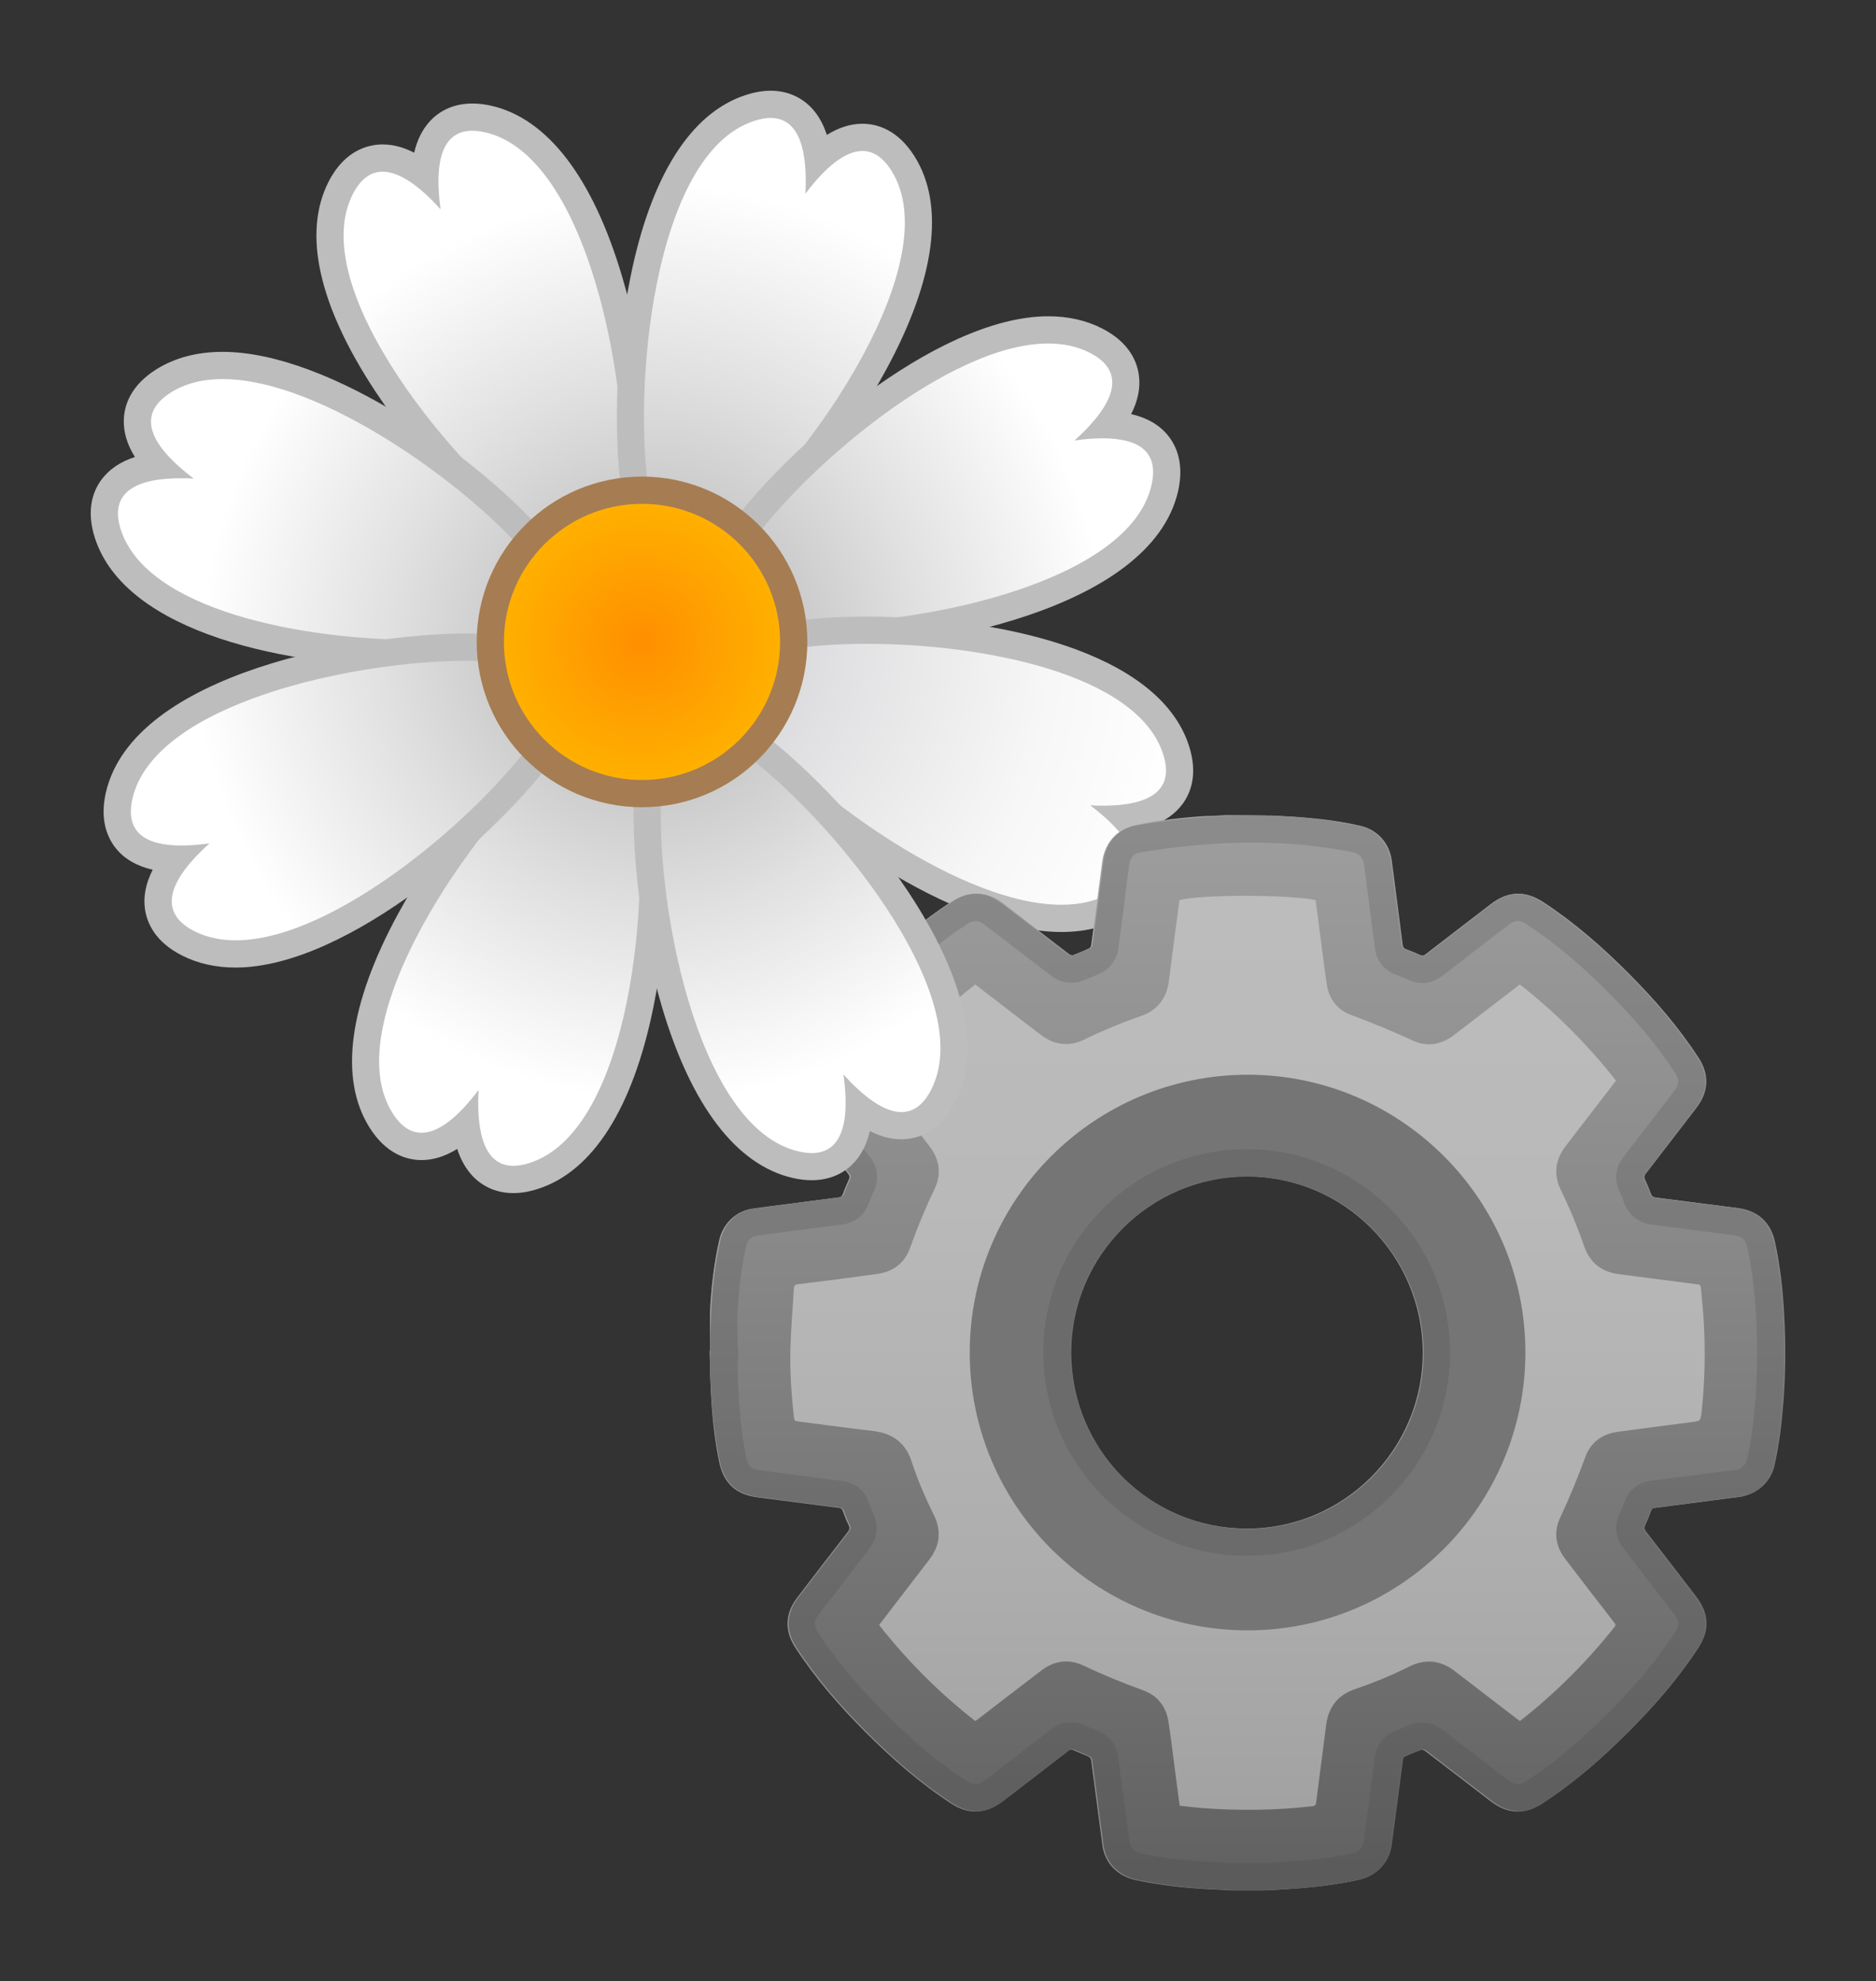 <?xml version="1.0" encoding="UTF-8" standalone="no"?>
<svg
   xmlns:dc="http://purl.org/dc/elements/1.1/"
   xmlns:cc="http://creativecommons.org/ns#"
   xmlns:rdf="http://www.w3.org/1999/02/22-rdf-syntax-ns#"
   xmlns:svg="http://www.w3.org/2000/svg"
   xmlns="http://www.w3.org/2000/svg"
   xmlns:sodipodi="http://sodipodi.sourceforge.net/DTD/sodipodi-0.dtd"
   xmlns:inkscape="http://www.inkscape.org/namespaces/inkscape"
   viewBox="0 0 206.761 218.352"
   version="1.1"
   id="svg109"
   sodipodi:docname="lojbo.svg"
   width="206.761"
   height="218.352"
   inkscape:version="0.92.5 (2060ec1f9f, 2020-04-08)">
  <rect x="0" y="0" width="206.761" height="218.352" fill="#333333" stroke="none"/>
  <defs
     id="defs113">
    <linearGradient
       id="f-3"
       gradientUnits="userSpaceOnUse"
       x1="64.092"
       x2="64.092"
       y1="123"
       y2="4.536">
      <stop
         offset=".002"
         stop-color="#9E9E9E"
         id="stop117" />
      <stop
         offset=".286"
         stop-color="#ADADAD"
         id="stop119" />
      <stop
         offset=".64"
         stop-color="#B9B9B9"
         id="stop121" />
      <stop
         offset="1"
         stop-color="#BDBDBD"
         id="stop123" />
    </linearGradient>
    <linearGradient
       id="e-6"
       gradientUnits="userSpaceOnUse"
       x1="64.092"
       x2="64.092"
       y1="123.03"
       y2="4.503">
      <stop
         offset=".008"
         stop-color="#616161"
         id="stop128" />
      <stop
         offset=".593"
         stop-color="#888"
         id="stop130" />
      <stop
         offset="1"
         stop-color="#9E9E9E"
         id="stop132" />
    </linearGradient>
  </defs>
  <sodipodi:namedview
     pagecolor="#ffffff"
     bordercolor="#666666"
     borderopacity="1"
     objecttolerance="10"
     gridtolerance="10"
     guidetolerance="10"
     inkscape:pageopacity="0"
     inkscape:pageshadow="2"
     inkscape:window-width="1866"
     inkscape:window-height="1016"
     id="namedview111"
     showgrid="false"
     fit-margin-top="10"
     fit-margin-left="10"
     fit-margin-right="10"
     fit-margin-bottom="10"
     inkscape:zoom="1.1573349"
     inkscape:cx="121.06858"
     inkscape:cy="220.61516"
     inkscape:window-x="54"
     inkscape:window-y="27"
     inkscape:window-maximized="1"
     inkscape:current-layer="svg109" />
  <radialGradient
     id="h"
     cx="67.07"
     cy="67.368"
     gradientUnits="userSpaceOnUse"
     r="62.259"
     gradientTransform="translate(6.759,6.72)">
    <stop
       offset=".175"
       stop-color="#BDBDBD"
       id="stop10" />
    <stop
       offset=".517"
       stop-color="#E0E0E0"
       id="stop12" />
    <stop
       offset=".853"
       stop-color="#fff"
       id="stop14" />
  </radialGradient>
  <path
     d="m 59.189,60.05 c -4.52,-3.2 -11.39,-9.92 -16.55,-17.73 -4.15,-6.27 -8.4,-15.12 -5.08,-21.62 1.39,-2.72 3.28,-3.29 4.62,-3.29 1.44,0 2.98,0.64 4.66,1.95 0.08,-2.16 0.6,-3.78 1.56,-4.88 0.9,-1.03 2.16,-1.57 3.67,-1.57 0.55,0 1.14,0.07 1.77,0.22 7.12,1.63 11.16,10.58 13.3,17.8 2.66,8.98 3.39,18.56 2.93,24.08 l -0.1,1.2 -1.19,0.17 c -2.89,0.4 -5.56,1.64 -7.72,3.58 l -0.89,0.8 z"
     id="path17"
     inkscape:connector-curvature="0"
     style="fill:url(#h)" />
  <path
     d="m 52.059,14.41 c 0.43,0 0.91,0.06 1.43,0.18 11.46,2.63 16.04,28.63 15.07,40.29 -3.16,0.44 -6.13,1.82 -8.51,3.95 -9.55,-6.76 -26.51,-26.97 -21.16,-37.44 0.88,-1.71 2,-2.47 3.28,-2.47 1.86,0 4.08,1.59 6.39,4.15 -0.71,-5.11 0.1,-8.66 3.5,-8.66 m 0,-3 c -1.95,0 -3.61,0.72 -4.8,2.09 -0.76,0.88 -1.3,1.98 -1.61,3.33 -1.19,-0.61 -2.35,-0.91 -3.48,-0.91 -1.44,0 -4.13,0.53 -5.95,4.1 -2.89,5.66 -1.1,13.65 5.16,23.13 5.27,7.96 12.3,14.84 16.94,18.12 l 1.95,1.38 1.78,-1.6 c 1.94,-1.74 4.34,-2.85 6.93,-3.21 l 2.38,-0.33 0.2,-2.39 c 0.47,-5.66 -0.27,-15.47 -2.99,-24.63 -3.23,-10.9 -8.21,-17.41 -14.4,-18.83 -0.74,-0.17 -1.45,-0.25 -2.11,-0.25 z"
     id="path19"
     inkscape:connector-curvature="0"
     style="fill:#bdbdbd" />
  <radialGradient
     id="g"
     cx="68.242"
     cy="66.072"
     gradientUnits="userSpaceOnUse"
     r="62.141"
     gradientTransform="translate(6.759,6.72)">
    <stop
       offset=".175"
       stop-color="#BDBDBD"
       id="stop21" />
    <stop
       offset=".517"
       stop-color="#E0E0E0"
       id="stop23" />
    <stop
       offset=".853"
       stop-color="#fff"
       id="stop25" />
  </radialGradient>
  <path
     d="m 45.999,72.03 c -11.08,0 -30.73,-2.78 -34.1,-13.18 -0.65,-2.02 -0.49,-3.72 0.47,-5.04 0.98,-1.34 2.67,-2.16 5.14,-2.46 -1.65,-1.78 -2.43,-3.45 -2.36,-5.08 0.07,-1.69 1.05,-3.13 2.89,-4.29 1.8,-1.13 3.98,-1.7 6.49,-1.7 11.85,0 28.57,12.71 34.6,19.83 l 0.78,0.92 -0.73,0.96 c -0.87,1.14 -1.56,2.42 -2.06,3.8 -0.49,1.35 -0.78,2.76 -0.85,4.19 l -0.06,1.2 -1.18,0.2 c -2.53,0.42 -5.65,0.65 -9.03,0.65 z"
     id="path28"
     inkscape:connector-curvature="0"
     style="fill:url(#g)" />
  <path
     d="m 24.529,41.78 c 10.95,0 27.12,11.83 33.45,19.3 -0.94,1.24 -1.72,2.65 -2.28,4.19 -0.56,1.53 -0.86,3.08 -0.94,4.62 -2.4,0.41 -5.43,0.64 -8.77,0.64 -12.71,0 -29.8,-3.28 -32.67,-12.14 -1.33,-4.12 1.64,-5.68 6.64,-5.68 0.45,0 0.91,0.01 1.39,0.04 -4.65,-3.52 -6.52,-6.98 -2.52,-9.49 1.64,-1.03 3.57,-1.48 5.7,-1.48 m 0,-3 c -2.8,0 -5.25,0.65 -7.29,1.92 -2.85,1.79 -3.53,3.97 -3.59,5.49 -0.06,1.39 0.34,2.77 1.22,4.18 -1.64,0.53 -2.87,1.38 -3.72,2.54 -0.87,1.2 -1.69,3.27 -0.69,6.39 3.4,10.5 21.26,14.22 35.52,14.22 3.47,0 6.68,-0.23 9.27,-0.68 l 2.36,-0.4 0.13,-2.4 c 0.07,-1.28 0.33,-2.54 0.77,-3.76 0.45,-1.24 1.07,-2.38 1.85,-3.4 l 1.46,-1.92 -1.56,-1.84 c -7.04,-8.31 -23.82,-20.34 -35.73,-20.34 z"
     id="path30"
     inkscape:connector-curvature="0"
     style="fill:#bdbdbd" />
  <radialGradient
     id="f"
     cx="63.86"
     cy="67.43"
     gradientUnits="userSpaceOnUse"
     r="63.471"
     gradientTransform="translate(6.759,6.72)">
    <stop
       offset=".175"
       stop-color="#BDBDBD"
       id="stop32" />
    <stop
       offset=".517"
       stop-color="#E0E0E0"
       id="stop34" />
    <stop
       offset=".853"
       stop-color="#fff"
       id="stop36" />
  </radialGradient>
  <path
     d="m 79.529,59.17 c -1.15,-0.87 -2.43,-1.57 -3.8,-2.06 -1.35,-0.49 -2.76,-0.78 -4.19,-0.86 l -1.2,-0.06 -0.2,-1.18 c -0.93,-5.46 -1.04,-15.08 0.83,-24.24 1.5,-7.37 4.75,-16.63 11.7,-18.87 0.8,-0.26 1.57,-0.39 2.27,-0.39 1.35,0 2.52,0.49 3.41,1.42 0.97,1.02 1.58,2.54 1.83,4.59 1.7,-1.58 3.32,-2.36 4.88,-2.36 1.22,0 2.98,0.5 4.48,2.89 3.88,6.19 0.41,15.37 -3.18,21.99 -4.46,8.23 -10.73,15.52 -14.95,19.1 l -0.92,0.78 z"
     id="path39"
     inkscape:connector-curvature="0"
     style="fill:url(#f)" />
  <path
     d="m 84.929,13 c 3.08,0 4.09,3.39 3.84,8.35 2.18,-2.89 4.35,-4.71 6.28,-4.71 1.17,0 2.26,0.67 3.21,2.19 6.24,9.97 -8.9,31.58 -17.83,39.15 -1.24,-0.94 -2.65,-1.72 -4.19,-2.28 -1.53,-0.56 -3.08,-0.86 -4.63,-0.94 -1.97,-11.54 0.32,-37.82 11.51,-41.43 0.67,-0.23 1.27,-0.33 1.81,-0.33 m 0,-3 c -0.86,0 -1.78,0.16 -2.73,0.47 -6.04,1.95 -10.44,8.87 -12.7,20 -1.91,9.35 -1.79,19.19 -0.84,24.79 l 0.4,2.36 2.39,0.13 c 1.29,0.07 2.55,0.33 3.76,0.77 1.23,0.45 2.38,1.07 3.41,1.85 l 1.92,1.45 1.83,-1.55 c 4.33,-3.67 10.74,-11.13 15.3,-19.53 5.42,-9.99 6.5,-18.12 3.13,-23.5 -1.86,-2.97 -4.16,-3.6 -5.75,-3.6 -1.3,0 -2.6,0.41 -3.92,1.23 -0.39,-1.21 -0.96,-2.21 -1.7,-2.99 -1.18,-1.23 -2.73,-1.88 -4.5,-1.88 z"
     id="path41"
     inkscape:connector-curvature="0"
     style="fill:#bdbdbd" />
  <radialGradient
     id="e"
     cx="62.514"
     cy="66.247"
     gradientUnits="userSpaceOnUse"
     r="62.183"
     gradientTransform="translate(6.759,6.72)">
    <stop
       offset=".175"
       stop-color="#BDBDBD"
       id="stop43" />
    <stop
       offset=".517"
       stop-color="#E0E0E0"
       id="stop45" />
    <stop
       offset=".853"
       stop-color="#fff"
       id="stop47" />
  </radialGradient>
  <path
     d="m 89.939,70.18 c -1.23,0 -2.39,-0.04 -3.44,-0.13 l -1.2,-0.1 -0.17,-1.19 c -0.4,-2.88 -1.64,-5.55 -3.58,-7.72 l -0.79,-0.89 0.69,-0.98 c 5.8,-8.19 22.14,-22.82 34.08,-22.82 1.95,0 3.72,0.4 5.26,1.18 1.94,0.99 3.03,2.34 3.25,4.02 0.21,1.61 -0.42,3.35 -1.91,5.26 2.56,0.1 4.39,0.82 5.46,2.15 0.98,1.23 1.24,2.85 0.79,4.84 -2.81,12.26 -27.58,16.38 -38.44,16.38 z"
     id="path50"
     inkscape:connector-curvature="0"
     style="fill:url(#e)" />
  <path
     d="m 115.529,37.86 c 1.66,0 3.2,0.32 4.58,1.02 4.21,2.15 2.65,5.76 -1.68,9.67 1.12,-0.16 2.16,-0.24 3.1,-0.24 3.95,0 6.24,1.45 5.38,5.17 -2.41,10.48 -24.33,15.2 -36.98,15.2 -1.19,0 -2.31,-0.04 -3.31,-0.13 -0.44,-3.16 -1.82,-6.13 -3.95,-8.51 5.88,-8.3 21.89,-22.18 32.86,-22.18 m 0,-3 c -12.46,0 -29.35,15.03 -35.31,23.45 l -1.38,1.95 1.6,1.78 c 1.74,1.94 2.85,4.34 3.21,6.92 l 0.33,2.38 2.39,0.2 c 1.09,0.09 2.28,0.14 3.56,0.14 11.71,0 36.86,-4.28 39.91,-17.53 0.7,-3.05 -0.2,-5.01 -1.08,-6.11 -0.94,-1.19 -2.31,-1.99 -4.09,-2.4 0.75,-1.48 1.04,-2.9 0.85,-4.28 -0.2,-1.51 -1.06,-3.63 -4.06,-5.16 -1.74,-0.89 -3.73,-1.34 -5.93,-1.34 z"
     id="path52"
     inkscape:connector-curvature="0"
     style="fill:#bdbdbd" />
  <radialGradient
     id="d"
     cx="66.901"
     cy="61.644"
     gradientUnits="userSpaceOnUse"
     r="62.132"
     gradientTransform="translate(6.759,6.72)">
    <stop
       offset=".175"
       stop-color="#BDBDBD"
       id="stop54" />
    <stop
       offset=".517"
       stop-color="#E0E0E0"
       id="stop56" />
    <stop
       offset=".853"
       stop-color="#fff"
       id="stop58" />
  </radialGradient>
  <path
     d="m 56.589,130 c -1.35,0 -2.52,-0.49 -3.41,-1.42 -0.97,-1.02 -1.58,-2.54 -1.83,-4.58 -1.7,1.58 -3.32,2.36 -4.88,2.36 -1.22,0 -2.98,-0.5 -4.48,-2.89 -3.88,-6.19 -0.41,-15.37 3.18,-21.99 4.46,-8.23 10.73,-15.52 14.95,-19.1 l 0.92,-0.78 0.96,0.72 c 1.15,0.87 2.43,1.57 3.8,2.07 1.34,0.49 2.75,0.78 4.19,0.86 l 1.2,0.07 0.2,1.18 c 0.93,5.46 1.04,15.08 -0.83,24.24 -1.5,7.37 -4.75,16.63 -11.7,18.88 -0.81,0.24 -1.57,0.38 -2.27,0.38 z"
     id="path61"
     inkscape:connector-curvature="0"
     style="fill:url(#d)" />
  <path
     d="m 61.089,83.52 c 1.24,0.94 2.65,1.72 4.19,2.28 1.53,0.56 3.08,0.86 4.62,0.94 1.97,11.54 -0.32,37.82 -11.51,41.43 -0.67,0.22 -1.27,0.32 -1.81,0.32 -3.08,0 -4.09,-3.39 -3.84,-8.35 -2.18,2.89 -4.35,4.71 -6.28,4.71 -1.17,0 -2.26,-0.67 -3.21,-2.19 -6.24,-9.96 8.91,-31.58 17.84,-39.14 m -0.11,-3.84 -1.83,1.55 c -4.33,3.67 -10.74,11.13 -15.3,19.53 -5.42,9.99 -6.5,18.12 -3.13,23.5 1.86,2.97 4.16,3.6 5.75,3.6 1.3,0 2.6,-0.41 3.92,-1.23 0.39,1.21 0.96,2.2 1.7,2.99 1.17,1.23 2.73,1.88 4.49,1.88 0.86,0 1.78,-0.16 2.73,-0.47 6.04,-1.95 10.43,-8.87 12.7,-20 1.91,-9.35 1.8,-19.19 0.84,-24.79 l -0.4,-2.36 -2.39,-0.13 c -1.29,-0.07 -2.55,-0.33 -3.76,-0.77 -1.23,-0.45 -2.38,-1.07 -3.41,-1.85 z"
     id="path63"
     inkscape:connector-curvature="0"
     style="fill:#bdbdbd" />
  <radialGradient
     id="c"
     cx="62.451"
     cy="63.027"
     gradientUnits="userSpaceOnUse"
     r="62.468">
    <stop
       offset="0"
       stop-color="#C4C4C4"
       id="stop65" />
    <stop
       offset=".092"
       stop-color="#CCCDCF"
       id="stop67" />
    <stop
       offset=".362"
       stop-color="#E0E0E2"
       id="stop69" />
    <stop
       offset=".753"
       stop-color="#F7F7F7"
       id="stop71" />
    <stop
       offset="1"
       stop-color="#fff"
       id="stop73" />
  </radialGradient>
  <radialGradient
     id="b"
     cx="68.177"
     cy="62.845"
     gradientUnits="userSpaceOnUse"
     r="63.194"
     gradientTransform="translate(6.759,6.72)">
    <stop
       offset=".175"
       stop-color="#BDBDBD"
       id="stop80" />
    <stop
       offset=".517"
       stop-color="#E0E0E0"
       id="stop82" />
    <stop
       offset=".853"
       stop-color="#fff"
       id="stop84" />
  </radialGradient>
  <path
     d="m 25.979,105.14 c -1.95,0 -3.72,-0.4 -5.26,-1.18 -1.94,-0.99 -3.03,-2.34 -3.25,-4.02 -0.21,-1.61 0.42,-3.35 1.91,-5.26 -2.56,-0.1 -4.4,-0.82 -5.46,-2.15 -0.98,-1.23 -1.24,-2.85 -0.79,-4.84 2.82,-12.25 27.59,-16.37 38.45,-16.37 1.24,0 2.39,0.04 3.44,0.13 l 1.2,0.1 0.17,1.19 c 0.4,2.88 1.64,5.55 3.58,7.72 l 0.8,0.89 -0.69,0.98 c -5.81,8.18 -22.15,22.81 -34.1,22.81 z"
     id="path87"
     inkscape:connector-curvature="0"
     style="fill:url(#b)" />
  <path
     d="m 51.579,72.82 c 1.19,0 2.31,0.04 3.31,0.13 0.44,3.16 1.82,6.13 3.95,8.51 -5.87,8.3 -21.89,22.18 -32.86,22.18 -1.66,0 -3.2,-0.32 -4.58,-1.02 -4.2,-2.15 -2.65,-5.76 1.69,-9.67 -1.12,0.16 -2.16,0.24 -3.1,0.24 -3.95,0 -6.24,-1.45 -5.39,-5.17 2.41,-10.48 24.33,-15.2 36.98,-15.2 m 0,-3 c -11.71,0 -36.86,4.28 -39.91,17.53 -0.7,3.05 0.2,5.01 1.07,6.11 0.94,1.19 2.31,1.99 4.09,2.4 -0.75,1.48 -1.04,2.9 -0.86,4.27 0.2,1.51 1.06,3.63 4.05,5.16 1.75,0.9 3.75,1.35 5.94,1.35 12.46,0 29.35,-15.03 35.31,-23.45 l 1.38,-1.95 -1.6,-1.78 c -1.74,-1.95 -2.85,-4.34 -3.21,-6.92 l -0.33,-2.38 -2.39,-0.2 c -1.06,-0.1 -2.26,-0.14 -3.54,-0.14 z"
     id="path89"
     inkscape:connector-curvature="0"
     style="fill:#bdbdbd" />
  <radialGradient
     id="a"
     cx="63.673"
     cy="61.704"
     gradientUnits="userSpaceOnUse"
     r="62.469">
    <stop
       offset=".175"
       stop-color="#BDBDBD"
       id="stop91" />
    <stop
       offset=".517"
       stop-color="#E0E0E0"
       id="stop93" />
    <stop
       offset=".853"
       stop-color="#fff"
       id="stop95" />
  </radialGradient>
  <radialGradient
     id="i"
     cx="64"
     cy="64.026"
     gradientUnits="userSpaceOnUse"
     r="16.724"
     gradientTransform="translate(6.759,6.72)">
    <stop
       offset=".003"
       stop-color="#FF8F00"
       id="stop102" />
    <stop
       offset="1"
       stop-color="#FFB300"
       id="stop104" />
  </radialGradient>
  <g
     id="g217"
     transform="translate(6.759,6.72)">
    <path
       id="path76"
       d="m 110.23,94.49 c -11.85,0 -28.57,-12.71 -34.6,-19.83 l -0.78,-0.92 0.72,-0.96 c 0.88,-1.16 1.57,-2.43 2.07,-3.8 0.49,-1.35 0.78,-2.76 0.86,-4.19 l 0.06,-1.2 1.18,-0.2 c 2.51,-0.43 5.63,-0.66 9.01,-0.66 11.08,0 30.73,2.78 34.1,13.18 0.65,2.02 0.5,3.72 -0.47,5.04 -0.98,1.34 -2.67,2.16 -5.14,2.46 1.65,1.78 2.43,3.45 2.36,5.08 -0.07,1.69 -1.05,3.13 -2.89,4.28 -1.79,1.15 -3.97,1.72 -6.48,1.72 z"
       inkscape:connector-curvature="0"
       style="fill:url(#c)" />
    <path
       id="path78"
       d="m 88.76,64.24 c 12.71,0 29.81,3.28 32.67,12.15 1.34,4.12 -1.64,5.69 -6.64,5.69 -0.45,0 -0.91,-0.01 -1.39,-0.04 4.65,3.51 6.52,6.98 2.52,9.49 -1.63,1.02 -3.56,1.47 -5.7,1.47 C 99.27,93 83.1,81.17 76.77,73.7 c 0.94,-1.24 1.72,-2.65 2.28,-4.19 0.56,-1.53 0.86,-3.08 0.94,-4.63 2.4,-0.41 5.43,-0.64 8.77,-0.64 m 0,-3 c -3.47,0 -6.67,0.23 -9.27,0.68 l -2.36,0.4 -0.13,2.4 c -0.07,1.28 -0.33,2.55 -0.77,3.76 -0.45,1.23 -1.07,2.37 -1.85,3.41 l -1.45,1.92 1.55,1.83 C 81.53,83.96 98.31,96 110.22,96 c 2.8,0 5.25,-0.65 7.29,-1.93 2.85,-1.78 3.52,-3.97 3.59,-5.49 0.06,-1.39 -0.34,-2.77 -1.22,-4.18 1.64,-0.53 2.87,-1.38 3.72,-2.54 0.87,-1.2 1.69,-3.27 0.68,-6.39 -3.39,-10.5 -21.26,-14.23 -35.52,-14.23 z"
       inkscape:connector-curvature="0"
       style="fill:#bdbdbd" />
  </g>
  <g
     transform="translate(73.379,85.332)"
     id="g156">
    <path
       style="fill:url(#f-3)"
       inkscape:connector-curvature="0"
       id="path126"
       d="m 123.17,59.68 c -0.15,-2.76 -0.43,-5.5 -1.03,-8.19 -0.48,-2.14 -1.91,-3.4 -4.08,-3.67 -3.01,-0.38 -6.02,-0.78 -9.03,-1.16 -0.3,-0.04 -0.46,-0.15 -0.56,-0.45 -0.18,-0.53 -0.4,-1.04 -0.64,-1.55 -0.11,-0.24 -0.09,-0.4 0.07,-0.61 1.87,-2.42 3.74,-4.85 5.6,-7.28 1.36,-1.76 1.45,-3.66 0.24,-5.51 -2.21,-3.41 -4.86,-6.45 -7.72,-9.32 -2.9,-2.91 -5.99,-5.61 -9.44,-7.87 -1.94,-1.27 -3.79,-1.18 -5.64,0.24 -2.4,1.84 -4.8,3.68 -7.19,5.53 -0.24,0.19 -0.43,0.21 -0.71,0.08 -0.49,-0.24 -1,-0.44 -1.51,-0.62 C 81.28,19.21 81.16,19.09 81.12,18.8 80.73,15.69 80.32,12.58 79.91,9.47 79.67,7.62 78.24,6.06 76.54,5.71 68.57,4.04 59.93,4.29 51.79,5.65 49.64,6.01 48.36,7.68 48.1,9.63 c -0.4,3.07 -0.8,6.18 -1.22,9.25 -0.02,0.12 -0.14,0.28 -0.25,0.33 -0.6,0.27 -1.21,0.54 -1.83,0.76 -0.13,0.05 -0.36,-0.02 -0.49,-0.12 -2.44,-1.87 -4.88,-3.74 -7.32,-5.62 -1.7,-1.31 -3.62,-1.41 -5.42,-0.24 -3.42,2.21 -6.48,4.87 -9.36,7.74 -2.93,2.92 -5.65,6.02 -7.92,9.5 -1.23,1.9 -1.14,3.78 0.24,5.58 1.86,2.42 3.72,4.84 5.58,7.25 0.16,0.21 0.18,0.37 0.07,0.61 -0.25,0.53 -0.47,1.07 -0.67,1.61 -0.09,0.23 -0.2,0.34 -0.45,0.37 -1.84,0.23 -3.68,0.47 -5.52,0.72 -1.36,0.18 -2.72,0.34 -4.08,0.54 -1.73,0.26 -3.16,1.64 -3.56,3.4 -0.54,2.37 -0.84,4.78 -0.99,7.2 -0.1,1.61 0.01,3.23 -0.05,4.84 0,0.11 0.1,0.22 0.1,0.34 v 0.15 c 0,0.4 -0.1,0.81 -0.09,1.21 0.07,3.6 0.28,7.18 1.01,10.72 0.49,2.37 1.83,3.62 4.24,3.93 3,0.38 5.98,0.78 8.98,1.16 0.21,0.03 0.32,0.1 0.4,0.32 0.19,0.52 0.39,1.05 0.64,1.55 0.16,0.32 0.13,0.53 -0.09,0.8 -1.87,2.41 -3.73,4.83 -5.58,7.25 -1.31,1.7 -1.4,3.62 -0.23,5.42 2.22,3.43 4.89,6.49 7.77,9.38 2.91,2.91 5.99,5.61 9.45,7.87 1.91,1.24 3.78,1.16 5.58,-0.22 2.42,-1.86 4.84,-3.71 7.25,-5.58 0.22,-0.18 0.4,-0.19 0.65,-0.08 0.54,0.25 1.11,0.45 1.65,0.7 0.13,0.06 0.27,0.23 0.29,0.37 0.42,3.13 0.83,6.27 1.24,9.4 0.26,1.97 1.67,3.42 3.7,3.85 3.16,0.66 6.35,0.95 9.57,1.07 0.33,0.01 0.66,0.06 0.98,0.06 h 3.28 c 0.92,0 1.85,-0.09 2.77,-0.14 2.71,-0.17 5.42,-0.45 8.07,-1.06 1.84,-0.43 3.17,-1.94 3.41,-3.81 0.4,-3.14 0.82,-6.27 1.24,-9.4 0.02,-0.12 0.13,-0.27 0.24,-0.32 0.6,-0.27 1.21,-0.53 1.83,-0.75 0.13,-0.05 0.34,0.01 0.46,0.1 2.44,1.86 4.86,3.73 7.29,5.59 1.8,1.38 3.67,1.47 5.58,0.23 3.49,-2.27 6.6,-5 9.53,-7.94 2.81,-2.83 5.42,-5.82 7.61,-9.17 1.28,-1.96 1.21,-3.8 -0.23,-5.67 -1.84,-2.4 -3.68,-4.8 -5.54,-7.19 -0.18,-0.23 -0.21,-0.41 -0.08,-0.67 0.24,-0.51 0.46,-1.05 0.65,-1.58 0.09,-0.23 0.21,-0.33 0.45,-0.37 3.11,-0.4 6.22,-0.81 9.33,-1.21 1.91,-0.25 3.39,-1.57 3.82,-3.45 0.54,-2.34 0.82,-4.73 0.99,-7.12 0.25,-3.15 0.27,-6.28 0.1,-9.41 z M 64.01,83.15 C 53.28,83.13 44.61,74.44 44.61,63.7 c 0,-10.66 8.73,-19.37 19.4,-19.38 10.71,0 19.42,8.71 19.42,19.44 0,10.7 -8.73,19.41 -19.42,19.39 z" />
    <path
       style="fill:url(#e-6)"
       inkscape:connector-curvature="0"
       id="path135"
       d="m 61.79,4.5 c 1.55,0 3.08,0.05 4.63,0.05 0.09,0.02 0.2,0 0.28,0 1.07,0.06 2.13,0.1 3.2,0.18 2.27,0.18 4.53,0.45 6.74,0.98 1.82,0.44 3.12,1.91 3.37,3.76 0.41,3.11 0.82,6.22 1.21,9.33 0.04,0.29 0.16,0.41 0.41,0.5 0.51,0.19 1.02,0.39 1.51,0.62 0.28,0.14 0.47,0.11 0.71,-0.08 2.39,-1.85 4.79,-3.69 7.19,-5.53 1.85,-1.42 3.69,-1.5 5.64,-0.24 3.45,2.25 6.54,4.96 9.44,7.87 2.86,2.87 5.51,5.91 7.72,9.32 1.21,1.86 1.11,3.75 -0.24,5.51 -1.87,2.43 -3.73,4.86 -5.6,7.28 -0.16,0.21 -0.18,0.37 -0.07,0.61 0.24,0.51 0.45,1.02 0.64,1.55 0.1,0.29 0.26,0.41 0.56,0.45 3.01,0.38 6.02,0.78 9.03,1.16 2.17,0.27 3.6,1.53 4.08,3.67 0.6,2.7 0.88,5.44 1.03,8.19 0.17,3.13 0.15,6.25 -0.08,9.37 -0.18,2.39 -0.46,4.78 -0.99,7.12 -0.43,1.87 -1.91,3.2 -3.82,3.45 -3.11,0.4 -6.22,0.81 -9.33,1.21 -0.25,0.03 -0.37,0.13 -0.45,0.37 -0.19,0.54 -0.41,1.07 -0.65,1.58 -0.13,0.26 -0.1,0.44 0.08,0.67 1.86,2.39 3.7,4.79 5.54,7.19 1.43,1.87 1.51,3.7 0.23,5.67 -2.19,3.35 -4.79,6.34 -7.61,9.17 -2.93,2.94 -6.04,5.67 -9.53,7.94 -1.9,1.24 -3.78,1.15 -5.58,-0.23 -2.43,-1.86 -4.85,-3.73 -7.29,-5.59 -0.11,-0.09 -0.33,-0.15 -0.46,-0.1 -0.62,0.22 -1.23,0.48 -1.83,0.75 -0.11,0.05 -0.23,0.2 -0.24,0.32 -0.42,3.13 -0.83,6.27 -1.24,9.41 -0.24,1.87 -1.57,3.38 -3.41,3.81 -2.66,0.62 -5.36,0.9 -8.07,1.07 -0.92,0.06 -1.85,0.11 -2.77,0.15 h -3.28 c -0.33,-0.02 -0.66,-0.06 -0.98,-0.07 -3.22,-0.12 -6.41,-0.42 -9.57,-1.08 -2.03,-0.43 -3.44,-1.88 -3.7,-3.85 -0.42,-3.14 -0.82,-6.27 -1.24,-9.4 -0.02,-0.14 -0.16,-0.31 -0.29,-0.37 -0.54,-0.25 -1.1,-0.45 -1.65,-0.7 -0.25,-0.12 -0.42,-0.1 -0.65,0.08 -2.41,1.87 -4.83,3.72 -7.25,5.58 -1.8,1.38 -3.67,1.46 -5.58,0.22 -3.46,-2.25 -6.54,-4.95 -9.45,-7.87 -2.88,-2.89 -5.54,-5.95 -7.77,-9.38 -1.17,-1.8 -1.08,-3.72 0.23,-5.42 1.86,-2.42 3.71,-4.84 5.58,-7.25 0.22,-0.28 0.25,-0.49 0.09,-0.8 -0.25,-0.5 -0.45,-1.02 -0.64,-1.55 -0.08,-0.21 -0.2,-0.29 -0.41,-0.32 -3,-0.39 -5.99,-0.78 -8.99,-1.16 C 7.82,79.36 6.44,78.11 5.95,75.74 5.22,72.21 4.94,68.63 4.87,65.02 4.86,64.62 4.83,64.21 4.82,63.81 v -0.15 c 0.01,-0.11 0.04,-0.22 0.04,-0.34 0.06,-1.61 0.09,-3.23 0.19,-4.84 0.15,-2.42 0.45,-4.83 0.99,-7.2 0.4,-1.76 1.83,-3.14 3.56,-3.4 1.36,-0.21 2.72,-0.37 4.08,-0.54 1.84,-0.24 3.68,-0.48 5.52,-0.72 0.25,-0.03 0.36,-0.13 0.45,-0.37 0.2,-0.55 0.42,-1.09 0.67,-1.61 0.11,-0.24 0.09,-0.4 -0.07,-0.61 -1.87,-2.41 -3.72,-4.83 -5.58,-7.25 -1.39,-1.8 -1.48,-3.68 -0.24,-5.58 2.27,-3.48 4.98,-6.58 7.92,-9.5 2.88,-2.87 5.93,-5.52 9.36,-7.74 1.8,-1.16 3.72,-1.06 5.42,0.24 2.44,1.88 4.88,3.75 7.32,5.62 0.13,0.09 0.35,0.17 0.49,0.12 0.62,-0.22 1.23,-0.48 1.83,-0.75 0.11,-0.05 0.23,-0.2 0.25,-0.32 0.42,-3.07 0.82,-6.14 1.22,-9.22 0.28,-2.17 1.56,-3.6 3.69,-4.06 2.51,-0.55 5.06,-0.83 7.62,-0.99 0.72,0 1.48,-0.05 2.24,-0.1 z m -5.16,9.37 c -0.01,0.03 -0.03,0.07 -0.03,0.1 -0.38,2.91 -0.78,5.82 -1.14,8.73 -0.24,1.95 -1.23,3.31 -3.1,3.96 -2.13,0.73 -4.2,1.59 -6.22,2.58 -1.67,0.81 -3.29,0.63 -4.77,-0.49 -1.67,-1.26 -3.33,-2.55 -4.99,-3.83 -0.75,-0.58 -1.51,-1.16 -2.28,-1.75 -3.97,3.12 -7.5,6.64 -10.6,10.6 0.1,0.14 0.18,0.24 0.26,0.34 1.77,2.31 3.55,4.61 5.32,6.92 1.1,1.44 1.33,3.03 0.55,4.66 -1.01,2.12 -1.91,4.28 -2.7,6.5 -0.58,1.65 -1.82,2.62 -3.54,2.87 -2.93,0.42 -5.87,0.79 -8.8,1.15 -0.35,0.04 -0.45,0.18 -0.47,0.48 -0.13,2.14 -0.31,4.28 -0.38,6.43 -0.08,2.57 0.09,5.13 0.38,7.69 0.03,0.23 0.01,0.46 0.36,0.51 2.8,0.35 5.59,0.75 8.39,1.07 2.12,0.25 3.55,1.3 4.22,3.35 0.66,2.04 1.52,4.01 2.47,5.94 0.84,1.71 0.65,3.35 -0.5,4.86 -1.63,2.13 -3.27,4.25 -4.9,6.38 -0.22,0.28 -0.43,0.56 -0.65,0.85 3.12,3.97 6.64,7.49 10.6,10.59 0.14,-0.11 0.26,-0.19 0.39,-0.28 2.3,-1.77 4.59,-3.54 6.89,-5.29 1.41,-1.08 2.98,-1.32 4.59,-0.57 2.16,1.02 4.36,1.93 6.61,2.74 1.59,0.57 2.55,1.78 2.81,3.46 0.29,1.88 0.51,3.78 0.76,5.66 0.16,1.2 0.32,2.39 0.47,3.58 0.07,0.03 0.12,0.05 0.17,0.05 0.78,0.08 1.57,0.18 2.35,0.24 4.05,0.3 8.1,0.26 12.14,-0.21 0.24,-0.03 0.34,-0.09 0.38,-0.35 0.36,-2.86 0.75,-5.72 1.11,-8.58 0.25,-1.97 1.26,-3.31 3.15,-3.96 2.07,-0.7 4.08,-1.53 6.04,-2.51 1.75,-0.87 3.41,-0.69 4.97,0.5 1.72,1.32 3.45,2.65 5.17,3.97 0.67,0.51 1.34,1.03 2,1.54 l 0.1,-0.05 c 3.86,-3.03 7.3,-6.47 10.35,-10.31 0.19,-0.23 0.08,-0.35 -0.05,-0.51 -1.81,-2.35 -3.62,-4.68 -5.41,-7.04 -1.04,-1.38 -1.26,-2.93 -0.53,-4.49 1.03,-2.19 1.94,-4.41 2.77,-6.68 0.59,-1.62 1.84,-2.55 3.56,-2.79 2.74,-0.38 5.49,-0.72 8.23,-1.08 0.9,-0.12 0.9,-0.12 1.02,-1.03 0.01,-0.1 0.03,-0.2 0.04,-0.3 0.32,-3.19 0.4,-6.39 0.22,-9.59 -0.07,-1.28 -0.21,-2.56 -0.32,-3.84 -0.02,-0.2 -0.04,-0.37 -0.33,-0.41 -2.91,-0.37 -5.82,-0.75 -8.73,-1.13 -1.86,-0.24 -3.16,-1.24 -3.78,-3 -0.75,-2.15 -1.61,-4.24 -2.61,-6.29 -0.81,-1.67 -0.62,-3.28 0.5,-4.77 0.92,-1.22 1.86,-2.42 2.79,-3.63 0.93,-1.21 1.86,-2.42 2.8,-3.64 -3.12,-3.96 -6.64,-7.5 -10.6,-10.6 -0.14,0.1 -0.24,0.18 -0.34,0.26 -2.31,1.77 -4.61,3.55 -6.92,5.32 -1.39,1.06 -2.94,1.34 -4.52,0.61 -2.23,-1.03 -4.48,-1.96 -6.79,-2.81 -1.55,-0.57 -2.47,-1.77 -2.71,-3.41 -0.34,-2.27 -0.61,-4.56 -0.91,-6.84 -0.11,-0.81 -0.21,-1.63 -0.32,-2.43 -3.22,-0.63 -12.64,-0.62 -14.99,0 z" />
    <path
       style="fill:#757575"
       inkscape:connector-curvature="0"
       id="path137"
       d="M 64.13,94.36 C 47.24,94.36 33.49,80.62 33.5,63.73 33.51,46.83 47.24,33.12 64.15,33.12 81.02,33.13 94.75,46.88 94.74,63.74 94.72,80.63 80.99,94.36 64.13,94.36 Z M 64.09,44.35 c -10.68,0 -19.4,8.71 -19.4,19.38 0,10.74 8.66,19.43 19.4,19.45 C 74.78,83.2 83.51,74.49 83.52,63.8 83.51,53.06 74.8,44.34 64.09,44.35 Z" />
    <g
       style="opacity:0.2"
       id="g141">
      <path
         style="fill:#424242"
         inkscape:connector-curvature="0"
         id="path139"
         d="m 64.62,7.54 c 4.01,0 7.81,0.37 11.31,1.1 0.42,0.09 0.93,0.6 1.01,1.22 0.41,3.1 0.82,6.21 1.21,9.31 0.17,1.39 1.03,2.46 2.36,2.95 0.36,0.13 0.82,0.3 1.23,0.5 0.53,0.26 1.08,0.39 1.63,0.39 0.8,0 1.55,-0.26 2.23,-0.79 1.82,-1.41 3.65,-2.81 5.47,-4.22 l 1.7,-1.31 c 0.44,-0.34 0.82,-0.51 1.12,-0.51 0.28,0 0.64,0.14 1.05,0.41 2.94,1.92 5.79,4.3 8.96,7.48 3.11,3.12 5.44,5.93 7.33,8.83 0.51,0.78 0.48,1.28 -0.11,2.05 l -1.14,1.48 c -1.49,1.93 -2.97,3.87 -4.45,5.78 -0.86,1.1 -1.02,2.45 -0.43,3.73 0.22,0.46 0.39,0.87 0.52,1.27 0.48,1.37 1.59,2.26 3.01,2.43 1.37,0.17 2.73,0.35 4.1,0.53 1.65,0.21 3.29,0.43 4.94,0.64 0.93,0.12 1.33,0.47 1.53,1.35 0.49,2.19 0.8,4.64 0.97,7.71 0.17,3.01 0.14,6.04 -0.08,8.98 -0.2,2.67 -0.49,4.79 -0.93,6.68 -0.15,0.65 -0.6,1.05 -1.28,1.14 l -3.53,0.46 c -1.93,0.25 -3.87,0.5 -5.8,0.75 -1.36,0.18 -2.41,1.01 -2.89,2.32 -0.16,0.45 -0.35,0.9 -0.54,1.31 -0.61,1.28 -0.46,2.66 0.42,3.8 1.64,2.12 3.27,4.24 4.9,6.36 l 0.63,0.81 c 0.66,0.86 0.68,1.31 0.1,2.2 -1.85,2.83 -4.21,5.67 -7.22,8.7 -3.2,3.21 -6.07,5.61 -9.04,7.55 -0.39,0.26 -0.73,0.39 -1.02,0.39 -0.31,0 -0.67,-0.16 -1.09,-0.48 l -1.34,-1.03 c -1.98,-1.53 -3.97,-3.05 -5.95,-4.56 -0.61,-0.47 -1.4,-0.74 -2.18,-0.74 -0.4,0 -0.79,0.07 -1.13,0.2 -0.64,0.23 -1.31,0.51 -2.07,0.85 -1.04,0.48 -1.8,1.52 -1.96,2.64 -0.42,3.14 -0.83,6.28 -1.24,9.42 -0.08,0.64 -0.51,1.13 -1.11,1.27 -2.69,0.62 -5.47,0.86 -7.58,0.99 l -0.69,0.05 c -0.67,0.05 -1.3,0.09 -1.9,0.09 h -3.28 c -0.11,0 -0.22,-0.01 -0.32,-0.02 -0.18,-0.02 -0.36,-0.03 -0.55,-0.04 -3.52,-0.13 -6.4,-0.45 -9.06,-1.01 -0.55,-0.11 -1.22,-0.43 -1.34,-1.31 l -0.47,-3.54 c -0.26,-1.96 -0.51,-3.91 -0.78,-5.87 -0.15,-1.15 -0.94,-2.21 -2,-2.69 -0.32,-0.15 -0.65,-0.28 -0.98,-0.42 -0.23,-0.09 -0.46,-0.18 -0.67,-0.28 -0.5,-0.23 -1.02,-0.35 -1.54,-0.35 -0.55,0 -1.38,0.14 -2.2,0.78 l -5.37,4.14 -1.87,1.44 c -0.41,0.32 -0.78,0.48 -1.08,0.48 -0.29,0 -0.63,-0.13 -1.03,-0.39 -2.93,-1.91 -5.78,-4.28 -8.96,-7.47 -3.14,-3.15 -5.48,-5.97 -7.38,-8.89 -0.47,-0.73 -0.45,-1.26 0.09,-1.96 L 17.1,92.3 c 1.77,-2.31 3.55,-4.62 5.33,-6.92 0.93,-1.2 1.07,-2.65 0.4,-3.99 C 22.66,81.05 22.51,80.64 22.34,80.18 21.88,78.9 20.84,78.07 19.5,77.91 18.31,77.76 17.13,77.6 15.95,77.45 14.14,77.21 12.34,76.98 10.52,76.75 9.39,76.61 9.08,76.31 8.84,75.19 8.13,71.63 7.97,68.04 7.91,65 7.91,64.92 7.93,64.83 7.94,64.75 7.96,64.5 8,64.2 8,63.83 V 63.68 C 8,63.4 7.96,63.15 7.91,62.93 7.92,62.31 7.92,61.71 7.91,61.12 7.9,60.27 7.89,59.46 7.94,58.69 8.1,56.21 8.4,54.01 8.86,51.97 c 0.13,-0.56 0.58,-1.03 1.08,-1.1 0.95,-0.14 1.9,-0.26 2.9,-0.39 L 14,50.33 c 1.82,-0.24 3.65,-0.48 5.47,-0.71 1.36,-0.17 2.42,-1.01 2.9,-2.31 0.17,-0.48 0.37,-0.94 0.57,-1.38 0.58,-1.26 0.43,-2.61 -0.42,-3.71 -1.37,-1.77 -2.73,-3.53 -4.09,-5.3 l -1.49,-1.94 c -0.61,-0.8 -0.64,-1.29 -0.11,-2.11 1.92,-2.96 4.31,-5.82 7.52,-9.01 3.14,-3.13 5.96,-5.47 8.87,-7.34 0.34,-0.22 0.65,-0.33 0.93,-0.33 0.31,0 0.66,0.14 1.03,0.43 2.44,1.88 4.88,3.75 7.35,5.64 0.62,0.46 1.42,0.73 2.18,0.73 0.38,0 0.76,-0.06 1.11,-0.19 0.74,-0.27 1.45,-0.58 2.04,-0.84 1.06,-0.47 1.84,-1.52 2,-2.67 0.29,-2.13 0.57,-4.27 0.84,-6.41 l 0.37,-2.85 C 51.14,9.47 51.41,8.76 52.28,8.62 56.52,7.9 60.66,7.54 64.62,7.54 m -0.58,78.61 c 12.34,0 22.39,-10.04 22.39,-22.38 0,-5.99 -2.33,-11.62 -6.57,-15.86 -4.24,-4.24 -9.86,-6.58 -15.85,-6.58 -12.35,0 -22.4,10.04 -22.4,22.37 0,12.36 10.04,22.43 22.39,22.45 h 0.04 M 64.62,4.54 c -4.3,0 -8.63,0.41 -12.82,1.11 -2.15,0.36 -3.43,2.03 -3.69,3.98 -0.4,3.07 -0.8,6.18 -1.22,9.25 -0.02,0.12 -0.14,0.28 -0.25,0.33 -0.6,0.27 -1.21,0.54 -1.83,0.76 -0.03,0.01 -0.06,0.02 -0.1,0.02 -0.13,0 -0.29,-0.06 -0.39,-0.13 -2.44,-1.87 -4.88,-3.74 -7.32,-5.62 -0.91,-0.7 -1.88,-1.05 -2.86,-1.05 -0.86,0 -1.72,0.27 -2.56,0.81 -3.42,2.21 -6.48,4.87 -9.36,7.74 -2.93,2.92 -5.65,6.02 -7.92,9.5 -1.23,1.9 -1.14,3.78 0.24,5.58 1.86,2.42 3.72,4.84 5.58,7.25 0.16,0.21 0.18,0.37 0.07,0.61 -0.25,0.53 -0.47,1.07 -0.67,1.61 -0.09,0.23 -0.2,0.34 -0.45,0.37 -1.84,0.23 -3.68,0.47 -5.52,0.72 -1.36,0.18 -2.72,0.34 -4.08,0.54 -1.73,0.26 -3.16,1.64 -3.56,3.4 -0.54,2.37 -0.84,4.78 -0.99,7.2 -0.1,1.61 0.01,3.23 -0.05,4.84 0,0.11 0.1,0.22 0.1,0.34 v 0.15 c 0,0.4 -0.1,0.81 -0.09,1.21 0.07,3.6 0.28,7.18 1.01,10.72 0.49,2.37 1.83,3.62 4.24,3.93 3,0.38 5.98,0.78 8.98,1.16 0.21,0.03 0.32,0.1 0.4,0.32 0.19,0.52 0.39,1.05 0.64,1.55 0.16,0.32 0.13,0.53 -0.09,0.8 -1.87,2.41 -3.73,4.83 -5.58,7.25 -1.31,1.7 -1.4,3.62 -0.23,5.42 2.22,3.43 4.89,6.49 7.77,9.38 2.91,2.91 5.99,5.61 9.45,7.87 0.9,0.58 1.79,0.87 2.67,0.87 0.99,0 1.96,-0.37 2.91,-1.1 2.42,-1.86 4.84,-3.71 7.25,-5.58 0.13,-0.1 0.24,-0.15 0.36,-0.15 0.09,0 0.18,0.03 0.28,0.07 0.54,0.25 1.11,0.45 1.65,0.7 0.13,0.06 0.27,0.23 0.29,0.37 0.42,3.13 0.83,6.27 1.24,9.4 0.26,1.97 1.67,3.42 3.7,3.85 3.16,0.66 6.35,0.95 9.57,1.07 0.33,0.01 0.66,0.06 0.98,0.06 h 3.28 c 0.92,0 1.85,-0.09 2.77,-0.14 2.71,-0.17 5.42,-0.45 8.07,-1.06 1.84,-0.43 3.17,-1.94 3.41,-3.81 0.4,-3.14 0.82,-6.27 1.24,-9.4 0.02,-0.12 0.13,-0.27 0.24,-0.32 0.6,-0.27 1.21,-0.53 1.83,-0.75 0.03,-0.01 0.07,-0.02 0.11,-0.02 0.12,0 0.26,0.05 0.35,0.12 2.44,1.86 4.86,3.73 7.29,5.59 0.95,0.73 1.93,1.1 2.92,1.1 0.88,0 1.76,-0.29 2.66,-0.87 3.49,-2.27 6.6,-5 9.53,-7.94 2.81,-2.83 5.42,-5.82 7.61,-9.17 1.28,-1.96 1.21,-3.8 -0.23,-5.67 -1.84,-2.4 -3.68,-4.8 -5.54,-7.19 -0.18,-0.23 -0.21,-0.41 -0.08,-0.67 0.24,-0.51 0.46,-1.05 0.65,-1.58 0.09,-0.23 0.21,-0.33 0.45,-0.37 3.11,-0.4 6.22,-0.81 9.33,-1.21 1.91,-0.25 3.39,-1.57 3.82,-3.45 0.54,-2.34 0.82,-4.73 0.99,-7.12 0.23,-3.12 0.25,-6.25 0.08,-9.37 -0.15,-2.76 -0.43,-5.5 -1.03,-8.19 -0.48,-2.14 -1.91,-3.4 -4.08,-3.67 -3.01,-0.38 -6.02,-0.78 -9.03,-1.16 -0.3,-0.04 -0.46,-0.15 -0.56,-0.45 -0.18,-0.53 -0.4,-1.04 -0.64,-1.55 -0.11,-0.24 -0.09,-0.4 0.07,-0.61 1.87,-2.42 3.74,-4.85 5.6,-7.28 1.36,-1.76 1.45,-3.66 0.24,-5.51 -2.21,-3.41 -4.86,-6.45 -7.72,-9.32 -2.9,-2.91 -5.99,-5.61 -9.44,-7.87 -0.91,-0.6 -1.81,-0.89 -2.69,-0.89 -0.99,0 -1.97,0.38 -2.95,1.13 -2.4,1.84 -4.8,3.68 -7.19,5.53 -0.14,0.11 -0.26,0.16 -0.39,0.16 -0.1,0 -0.2,-0.03 -0.32,-0.09 -0.49,-0.24 -1,-0.44 -1.51,-0.62 C 81.26,19.24 81.14,19.12 81.1,18.83 80.71,15.72 80.3,12.61 79.89,9.5 79.65,7.65 78.22,6.09 76.52,5.74 72.68,4.9 68.66,4.54 64.62,4.54 Z M 64.04,83.15 H 64.01 C 53.28,83.13 44.61,74.44 44.61,63.7 c 0,-10.66 8.73,-19.37 19.4,-19.38 h 0.01 c 10.71,0 19.41,8.72 19.41,19.44 0,10.69 -8.71,19.39 -19.39,19.39 z" />
    </g>
  </g>
  <g
     id="g221"
     transform="translate(6.759,6.72)">
    <path
       id="path98"
       d="m 82.7,121.86 c -0.55,0 -1.14,-0.07 -1.76,-0.21 -7.12,-1.63 -11.16,-10.58 -13.3,-17.8 -2.66,-8.98 -3.39,-18.56 -2.93,-24.08 l 0.1,-1.2 L 66,78.4 c 2.89,-0.4 5.56,-1.64 7.72,-3.58 l 0.89,-0.8 0.98,0.69 c 4.52,3.2 11.39,9.92 16.55,17.72 4.15,6.28 8.4,15.12 5.08,21.62 -1.39,2.72 -3.28,3.29 -4.62,3.29 -1.44,0 -2.98,-0.64 -4.66,-1.95 -0.08,2.16 -0.6,3.77 -1.56,4.88 -0.91,1.05 -2.18,1.59 -3.68,1.59 z"
       inkscape:connector-curvature="0"
       style="fill:url(#a)" />
    <path
       id="path100"
       d="m 74.71,75.94 c 9.55,6.76 26.51,26.97 21.16,37.44 -0.88,1.72 -2,2.47 -3.28,2.47 -1.86,0 -4.08,-1.59 -6.39,-4.15 0.72,5.12 -0.09,8.67 -3.5,8.67 -0.43,0 -0.91,-0.06 -1.43,-0.18 C 69.8,117.56 65.23,91.55 66.19,79.9 c 3.17,-0.45 6.14,-1.83 8.52,-3.96 m -0.22,-3.83 -1.78,1.6 c -1.94,1.74 -4.34,2.85 -6.92,3.21 l -2.38,0.33 -0.2,2.39 c -0.47,5.66 0.27,15.47 2.99,24.63 3.23,10.9 8.21,17.41 14.4,18.84 0.73,0.17 1.44,0.25 2.1,0.25 1.95,0 3.61,-0.72 4.8,-2.09 0.76,-0.88 1.3,-1.98 1.61,-3.33 1.19,0.61 2.35,0.91 3.47,0.91 1.44,0 4.13,-0.53 5.95,-4.11 2.89,-5.66 1.1,-13.65 -5.16,-23.13 C 88.1,83.64 81.07,76.77 76.43,73.49 Z"
       inkscape:connector-curvature="0"
       style="fill:#bdbdbd" />
  </g>
  <circle
     cx="70.759"
     cy="70.75"
     r="16.72"
     stroke-miterlimit="10"
     id="circle107"
     style="fill:url(#i);stroke:#a67c52;stroke-width:3;stroke-miterlimit:10" />
</svg>

